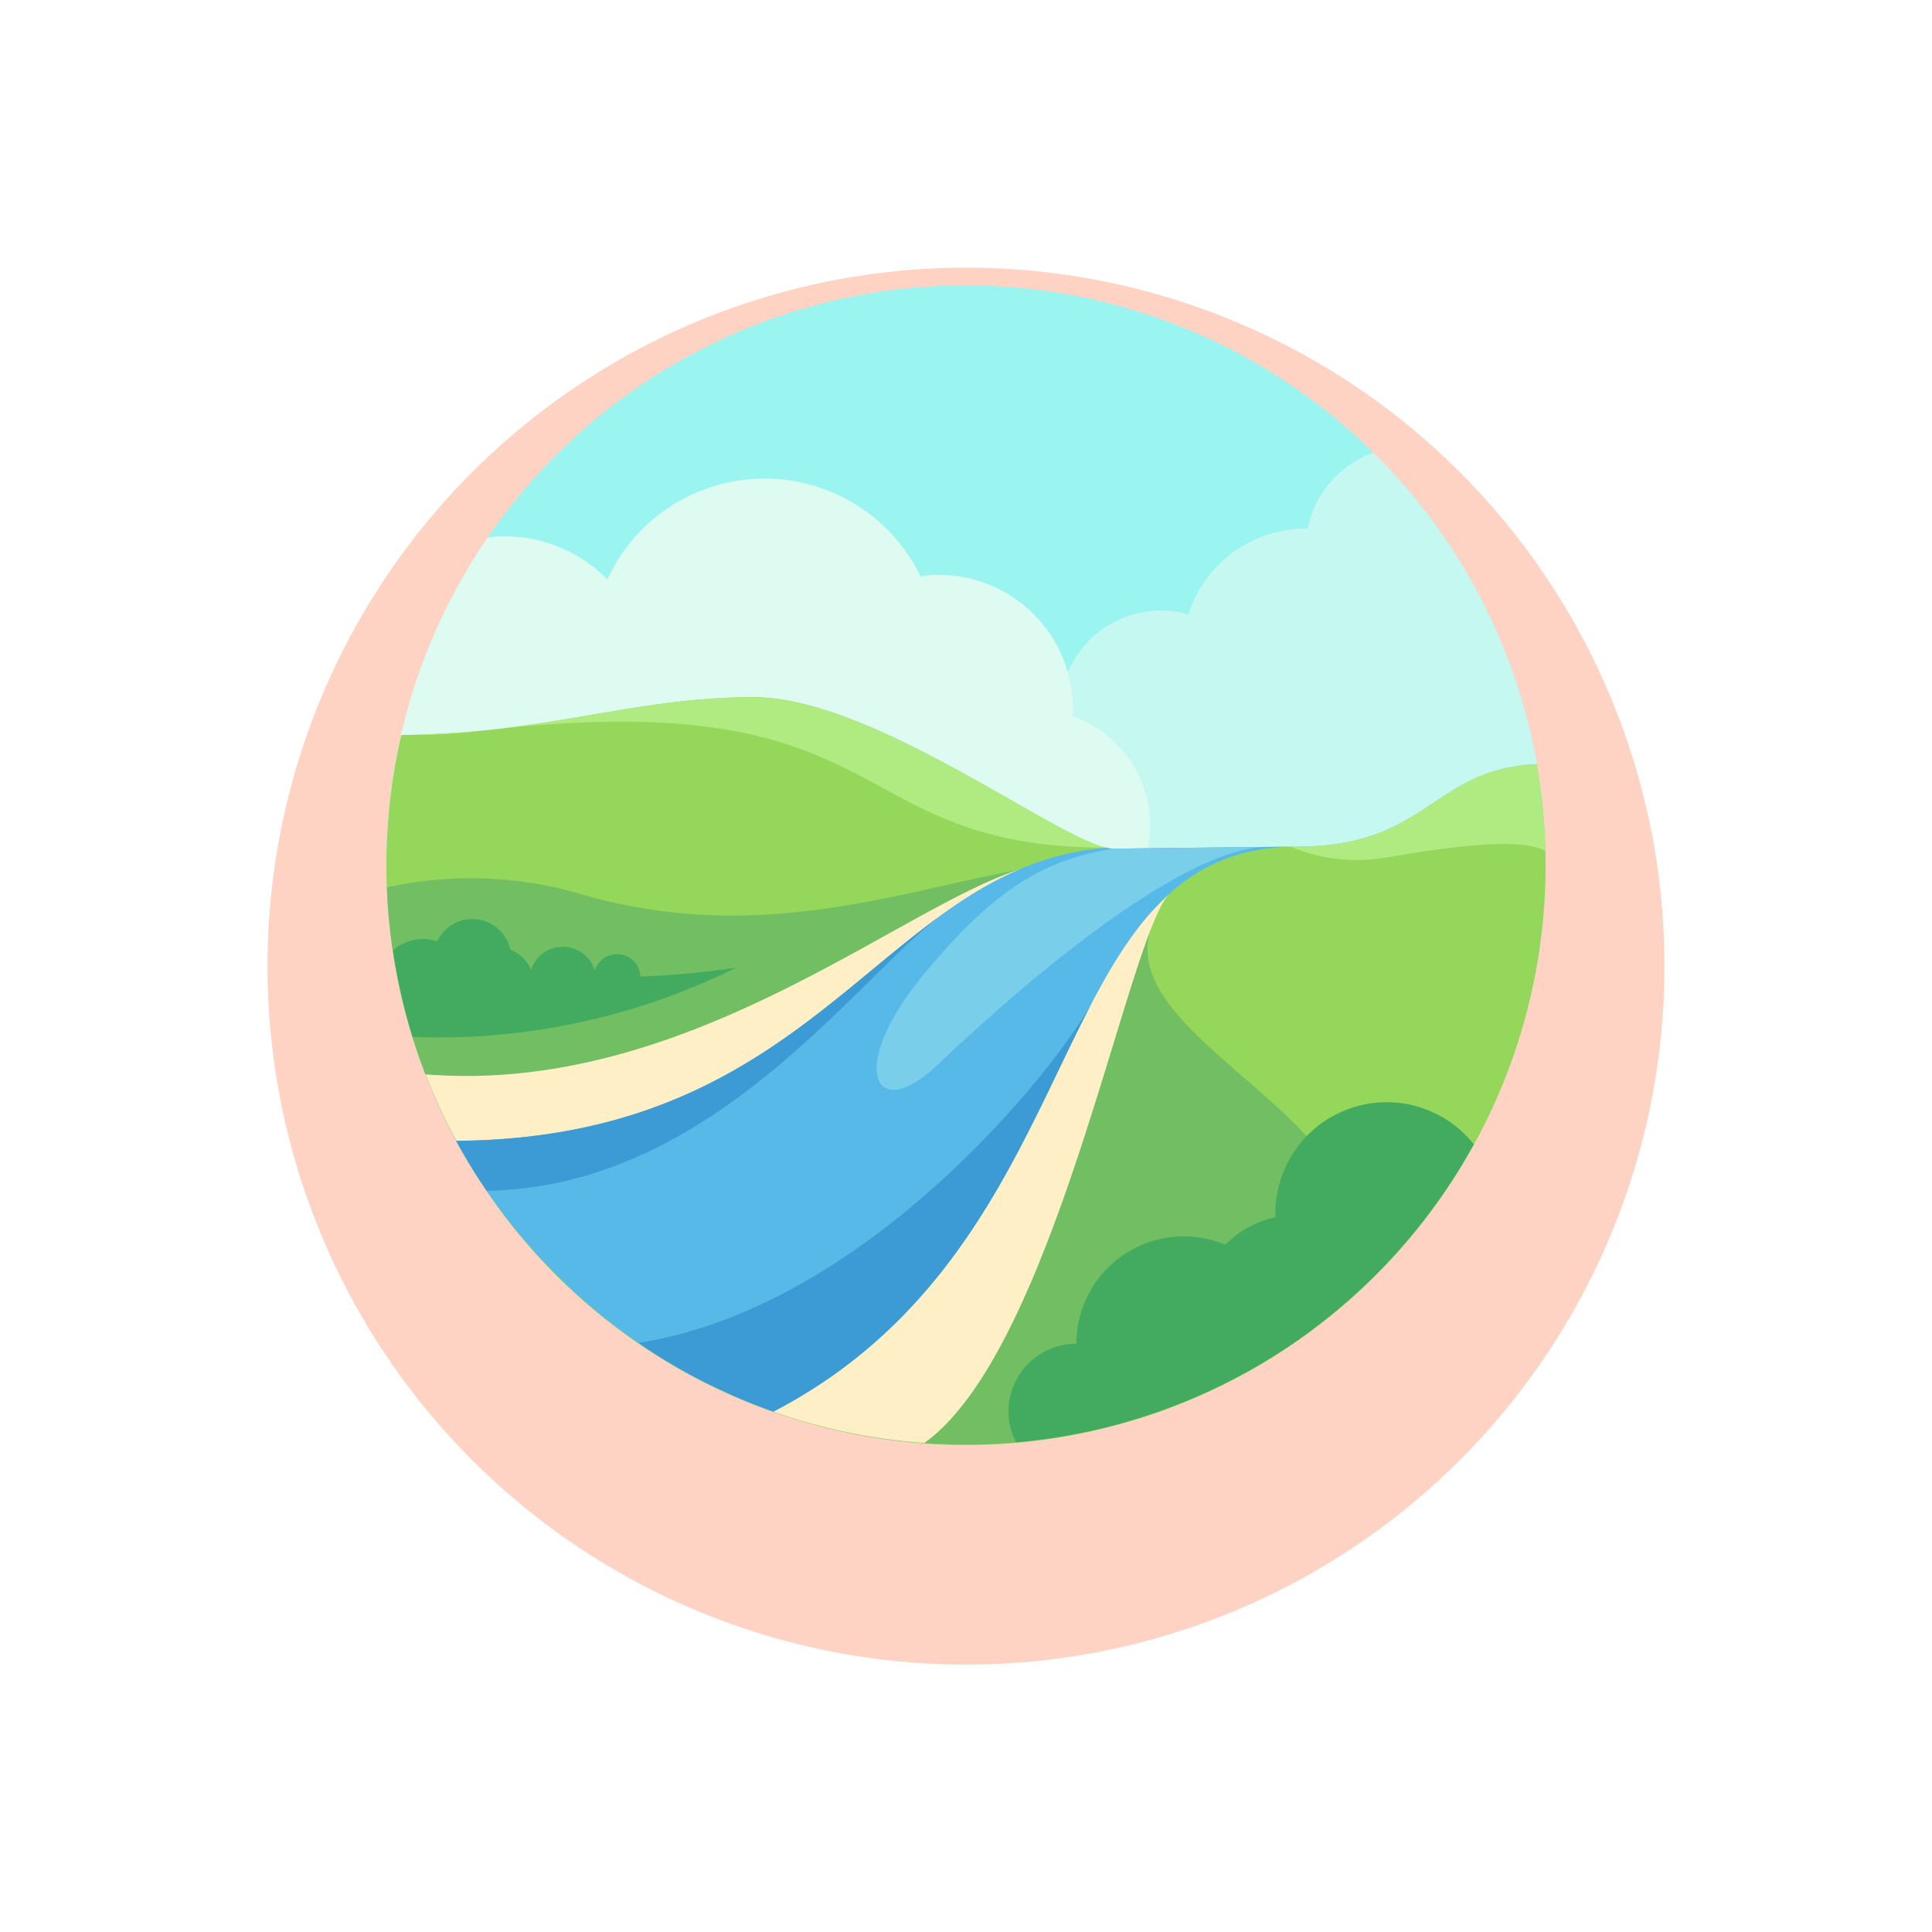<svg xmlns="http://www.w3.org/2000/svg" xmlns:xlink="http://www.w3.org/1999/xlink" width="65" height="65" viewBox="0 0 65 65">
  <defs>
    <filter id="Elipse_7668" x="0" y="0" width="65" height="65" filterUnits="userSpaceOnUse">
      <feOffset dy="3" input="SourceAlpha"/>
      <feGaussianBlur stdDeviation="3" result="blur"/>
      <feFlood flood-opacity="0.161"/>
      <feComposite operator="in" in2="blur"/>
      <feComposite in="SourceGraphic"/>
    </filter>
  </defs>
  <g id="Grupo_1004670" data-name="Grupo 1004670" transform="translate(9 1.835)">
    <g transform="matrix(1, 0, 0, 1, -9, -1.83)" filter="url(#Elipse_7668)">
      <circle id="Elipse_7668-2" data-name="Elipse 7668" cx="23.5" cy="23.5" r="23.5" transform="translate(9 6)" fill="#ffd3c3"/>
    </g>
    <g id="rio" transform="translate(4 7.766)">
      <g id="Grupo_1012696" data-name="Grupo 1012696">
        <circle id="Elipse_7713" data-name="Elipse 7713" cx="19.5" cy="19.5" r="19.5" fill="#9af4ef"/>
      </g>
      <g id="Grupo_1012697" data-name="Grupo 1012697" transform="translate(22.658 5.628)">
        <path id="Trazado_662990" data-name="Trazado 662990" d="M308,73.886a3.448,3.448,0,0,0-2.211,2.555c-.023,0-.046,0-.069,0a4.133,4.133,0,0,0-3.939,2.883,3.4,3.4,0,0,0-4.325,3.315l1.95,6.133s11.3.85,11.53.809c.109-.019,1.45-1.33,2.84-2.737A19.435,19.435,0,0,0,308,73.886Z" transform="translate(-297.454 -73.886)" fill="#c5f8f1"/>
      </g>
      <g id="Grupo_1012698" data-name="Grupo 1012698" transform="translate(0 6.5)">
        <path id="Trazado_662991" data-name="Trazado 662991" d="M23.086,93.333c0-.074.011-.147.011-.222a4.508,4.508,0,0,0-5.13-4.494,5.825,5.825,0,0,0-10.534.107,4.845,4.845,0,0,0-3.458-1.447,4.9,4.9,0,0,0-.562.035A19.406,19.406,0,0,0,0,98.333c0,.122.007.243.009.365A5.611,5.611,0,0,0,2.063,99c4.643-.052,18.953-1.538,19.219-1.494s4.187.788,4.187.788a3.889,3.889,0,0,0-2.383-4.964Z" transform="translate(0 -85.333)" fill="#defbf2"/>
      </g>
      <g id="Grupo_1012699" data-name="Grupo 1012699" transform="translate(0 13.857)">
        <path id="Trazado_662992" data-name="Trazado 662992" d="M.5,183.183a19.5,19.5,0,1,0,38.2.983c-3.511.152-3.649,2.771-8.045,2.771l-6.2.072c-1.513,0-7.963-5.1-12.1-5.1C8.279,181.913,5.435,183.141.5,183.183Z" transform="translate(0 -181.913)" fill="#94d75b"/>
      </g>
      <g id="Grupo_1012700" data-name="Grupo 1012700" transform="translate(14.431 20.535)">
        <path id="Trazado_662993" data-name="Trazado 662993" d="M200.709,270.792c.851-3.01-3.173.55-3.327.859-.115.231-5.3,10.507-7.932,15.735a19.511,19.511,0,0,0,16.745-3.211l1.015-4.752C205.661,276.139,199.858,273.8,200.709,270.792Z" transform="translate(-189.449 -269.591)" fill="#71be63"/>
      </g>
      <g id="Grupo_1012701" data-name="Grupo 1012701" transform="translate(0.019 19.661)">
        <path id="Trazado_662994" data-name="Trazado 662994" d="M3.414,268.628,19.136,265.8l2.377-7.68c-4,.716-8.753,2.521-14.628.849A13.144,13.144,0,0,0,.25,258.71,19.39,19.39,0,0,0,3.414,268.628Z" transform="translate(-0.25 -258.117)" fill="#71be63"/>
      </g>
      <g id="Grupo_1012702" data-name="Grupo 1012702" transform="translate(10.773 20.511)">
        <path id="Trazado_662995" data-name="Trazado 662995" d="M142.727,283.81c-.347.454-.824,1.158-1.3,1.884a19.375,19.375,0,0,0,7.329,2.007c4.361-3.126,6.771-16.714,8.2-18.434C156.954,269.267,143.734,282.495,142.727,283.81Z" transform="translate(-141.429 -269.267)" fill="#ffefc6"/>
      </g>
      <g id="Grupo_1012703" data-name="Grupo 1012703" transform="translate(15.969 28.786)">
        <path id="Trazado_662996" data-name="Trazado 662996" d="M210.268,381a.619.619,0,0,1-.459-1.035,17.614,17.614,0,0,0,1.411-1.795.619.619,0,0,1,1.017.707,18.976,18.976,0,0,1-1.51,1.919A.618.618,0,0,1,210.268,381Z" transform="translate(-209.649 -377.907)" fill="#646464"/>
      </g>
      <g id="Grupo_1012704" data-name="Grupo 1012704" transform="translate(18.622 22.595)">
        <path id="Trazado_662997" data-name="Trazado 662997" d="M245.087,302.2a.619.619,0,0,1-.53-.937c.393-.656.767-1.315,1.129-1.954.483-.852.939-1.658,1.4-2.392a.619.619,0,1,1,1.046.662c-.449.709-.9,1.5-1.373,2.34-.367.648-.745,1.315-1.144,1.98A.618.618,0,0,1,245.087,302.2Z" transform="translate(-244.468 -296.626)" fill="#646464"/>
      </g>
      <g id="Grupo_1012705" data-name="Grupo 1012705" transform="translate(7.738 30.473)">
        <path id="Trazado_662998" data-name="Trazado 662998" d="M102.205,401.466a.619.619,0,0,1-.054-1.236c.394-.035.791-.09,1.18-.162a.619.619,0,0,1,.226,1.218c-.427.079-.863.139-1.3.178Z" transform="translate(-101.587 -400.058)" fill="#646464"/>
      </g>
      <g id="Grupo_1012706" data-name="Grupo 1012706" transform="translate(11.452 27.879)">
        <path id="Trazado_662999" data-name="Trazado 662999" d="M150.965,369.108a.619.619,0,0,1-.234-1.193,10.655,10.655,0,0,0,2.926-1.766.619.619,0,1,1,.806.939,11.865,11.865,0,0,1-3.264,1.974A.617.617,0,0,1,150.965,369.108Z" transform="translate(-150.346 -366)" fill="#646464"/>
      </g>
      <g id="Grupo_1012707" data-name="Grupo 1012707" transform="translate(0.82 13.857)">
        <path id="Trazado_663000" data-name="Trazado 663000" d="M34.189,186.973c-1.814-.368-7.912-5.06-11.891-5.06s-6.792,1.171-11.529,1.263a16.4,16.4,0,0,0,2.472-.147C27.269,181.417,25.116,186.973,34.189,186.973Z" transform="translate(-10.77 -181.913)" fill="#b0eb81"/>
      </g>
      <g id="Grupo_1012708" data-name="Grupo 1012708" transform="translate(1.317 19.661)">
        <path id="Trazado_663001" data-name="Trazado 663001" d="M17.291,265a19.449,19.449,0,0,0,2.33,4.3l11.21-2.1,6.909-8.22-.483-.87C33.1,259.47,26,265.7,17.291,265Z" transform="translate(-17.291 -258.117)" fill="#ffefc6"/>
      </g>
      <g id="Grupo_1012709" data-name="Grupo 1012709" transform="translate(2.347 18.881)">
        <path id="Trazado_663002" data-name="Trazado 663002" d="M59.095,247.879l-6.181.071a1.258,1.258,0,0,1-.213-.036c-7.606.628-9.5,9.775-21.893,9.864a19.56,19.56,0,0,0,10.673,9.111C52.473,261.172,50.406,247.889,59.095,247.879Z" transform="translate(-30.808 -247.879)" fill="#57b9e7"/>
      </g>
      <g id="Grupo_1012710" data-name="Grupo 1012710" transform="translate(0.226 21.32)">
        <path id="Trazado_663003" data-name="Trazado 663003" d="M11.286,281.827a.782.782,0,0,0-1.532-.19,1.12,1.12,0,0,0-2.14-.04,1.315,1.315,0,0,0-.7-.672,1.31,1.31,0,0,0-2.464-.279,1.509,1.509,0,0,0-1.482.3,19.384,19.384,0,0,0,.658,2.915,22.516,22.516,0,0,0,10.877-2.33A28.329,28.329,0,0,1,11.286,281.827Z" transform="translate(-2.969 -279.895)" fill="#43ab5f"/>
      </g>
      <g id="Grupo_1012711" data-name="Grupo 1012711" transform="translate(20.928 27.481)">
        <path id="Trazado_663004" data-name="Trazado 663004" d="M290.407,362.191a3.744,3.744,0,0,0-6.677,2.328c0,.042,0,.083.006.125a3.392,3.392,0,0,0-1.69.926,3.612,3.612,0,0,0-5.011,3.329,2.286,2.286,0,0,0-2.286,2.286,2.262,2.262,0,0,0,.256,1.03A19.5,19.5,0,0,0,290.407,362.191Z" transform="translate(-274.749 -360.773)" fill="#43ab5f"/>
      </g>
      <g id="Grupo_1012712" data-name="Grupo 1012712" transform="translate(16.492 18.894)">
        <path id="Trazado_663005" data-name="Trazado 663005" d="M218.067,252.369c-2.561,3.109-1.654,5.051.486,3.018,3.755-3.567,8.363-7.2,10.972-7.338l-5.055.058C222.193,248.48,220.521,249.391,218.067,252.369Z" transform="translate(-216.509 -248.05)" fill="#79ceea"/>
      </g>
      <g id="Grupo_1012715" data-name="Grupo 1012715" transform="translate(8.477 23.985)">
        <g id="Grupo_1012713" data-name="Grupo 1012713" transform="translate(0 0.086)">
          <path id="Trazado_663006" data-name="Trazado 663006" d="M126.582,316.014c-1.12,2.129-7.531,10.3-15.294,11.507a19.458,19.458,0,0,0,4.543,2.314C122.356,326.441,124.279,320.381,126.582,316.014Z" transform="translate(-111.288 -316.014)" fill="#3c9bd4"/>
        </g>
        <g id="Grupo_1012714" data-name="Grupo 1012714" transform="translate(15.3)">
          <path id="Trazado_663007" data-name="Trazado 663007" d="M312.149,314.958l.041-.075h0C312.178,314.906,312.162,314.934,312.149,314.958Z" transform="translate(-312.149 -314.883)" fill="#3c9bd4"/>
        </g>
      </g>
      <g id="Grupo_1012716" data-name="Grupo 1012716" transform="translate(2.347 21.258)">
        <path id="Trazado_663008" data-name="Trazado 663008" d="M47.031,279.073c-3.976,2.908-7.5,7.461-16.224,7.524a19.464,19.464,0,0,0,1.029,1.681C39.345,288.149,44.134,281.315,47.031,279.073Z" transform="translate(-30.807 -279.073)" fill="#3c9bd4"/>
      </g>
      <g id="Grupo_1012717" data-name="Grupo 1012717" transform="translate(30.404 16.11)">
        <path id="Trazado_663009" data-name="Trazado 663009" d="M407.444,211.495c-3.511.152-3.649,2.771-8.045,2.771l-.251,0a5.841,5.841,0,0,0,3.141.384c3.471-.6,4.809-.565,5.445-.24A19.72,19.72,0,0,0,407.444,211.495Z" transform="translate(-399.148 -211.495)" fill="#b0eb81"/>
      </g>
    </g>
  </g>
</svg>

